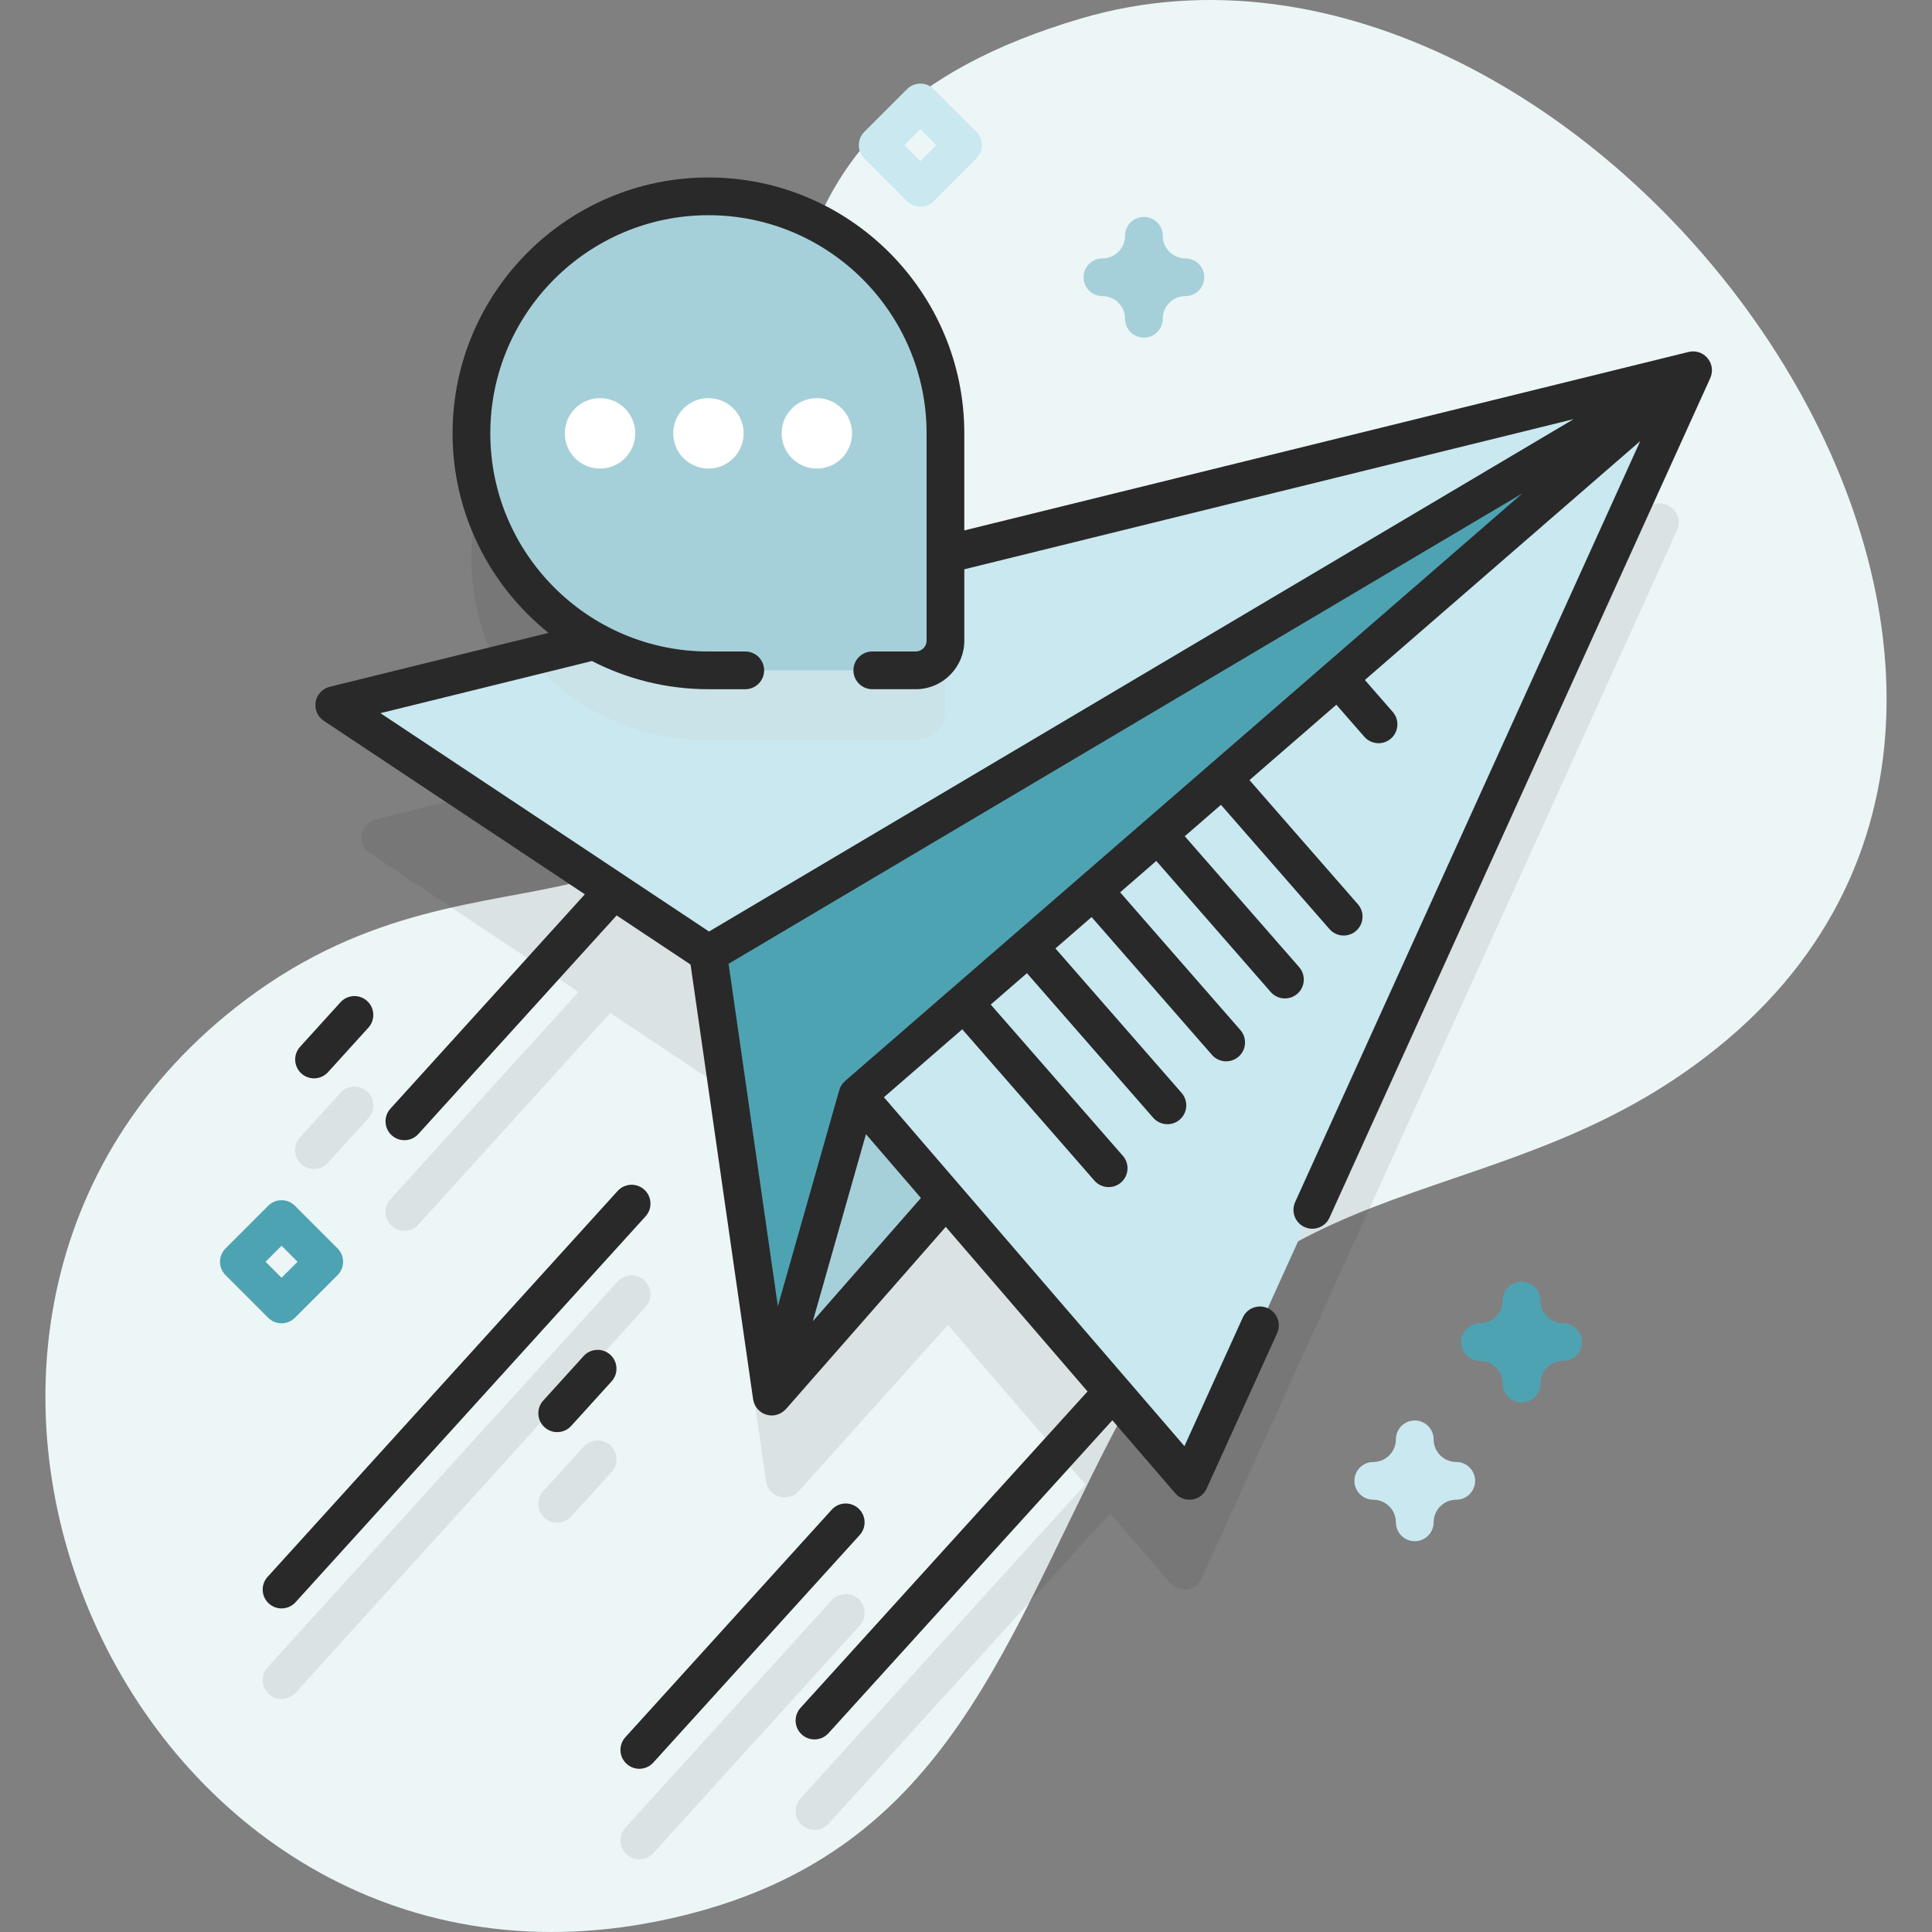 <svg id="Capa_1" enable-background="new 0 0 512 512" height="512" viewBox="0 0 512 512" width="512" xmlns="http://www.w3.org/2000/svg" xmlns:xlink="http://www.w3.org/1999/xlink"><rect x="0" y="0" width="512" height="512" fill="#808080" stroke="none"/><linearGradient id="SVGID_1_" gradientUnits="userSpaceOnUse" x1="12.034" x2="499.966" y1="256" y2="256"><stop offset=".049" stop-color="#edf6f7"/><stop offset=".999" stop-color="#edf6f7"/></linearGradient><g><g><g><path d="m286.593 4.867c-94.351 27.746-75.427 93.585-85.98 166.539-13.171 91.052-70.095 44.365-135.496 93.537-113.054 85.001-30.931 272.636 109.468 244.14 74.552-15.131 89.786-70.095 120.193-128.824 39.333-75.972 104.558-55.259 163.066-104.856 118.655-100.582-37.403-309.897-171.251-270.536z" fill="url(#SVGID_1_)"/></g><g><g fill="#292929"><path d="m227.483 423.739c-2.045-1.857-5.208-1.703-7.063.344l-54.698 60.303c-1.855 2.046-1.701 5.208.344 7.063.958.869 2.16 1.297 3.358 1.297 1.361 0 2.718-.553 3.705-1.641l54.698-60.303c1.855-2.047 1.702-5.209-.344-7.063z" opacity=".1"/><path d="m170.744 339.27c-2.045-1.856-5.208-1.702-7.063.344l-92.77 102.275c-1.855 2.046-1.701 5.208.344 7.063.958.869 2.16 1.297 3.358 1.297 1.361 0 2.718-.553 3.705-1.641l92.77-102.275c1.855-2.046 1.701-5.209-.344-7.063z" opacity=".1"/><path d="m154.669 383.365-10.707 11.805c-1.855 2.046-1.701 5.208.344 7.063.958.869 2.16 1.297 3.358 1.297 1.361 0 2.718-.553 3.705-1.641l10.707-11.805c1.855-2.046 1.701-5.208-.344-7.063-2.046-1.857-5.208-1.702-7.063.344z" opacity=".1"/><path d="m83.222 309.775c1.361 0 2.718-.553 3.705-1.641l10.707-11.804c1.855-2.045 1.701-5.207-.344-7.063-2.045-1.857-5.208-1.702-7.063.344l-10.707 11.804c-1.855 2.045-1.701 5.207.344 7.063.958.869 2.16 1.297 3.358 1.297z" opacity=".1"/><path d="m438.684 133.592-188.132 46.358v-31.172c0-34.518-27.458-63.291-61.974-63.738-35.07-.455-63.642 27.837-63.642 62.802 0 23.715 13.148 44.354 32.548 55.042l-57.86 14.258c-4.226 1.041-5.196 6.61-1.571 9.019l55.241 36.711-49.829 54.935c-1.855 2.046-1.701 5.208.344 7.063.958.869 2.16 1.297 3.358 1.297 1.361 0 2.718-.553 3.705-1.641l50.845-56.056 26.026 17.296.161-.095-.161.762 15.267 106.097c.604 4.2 5.836 5.785 8.67 2.628l39.526-44.032 36.413 42.276-75.47 83.204c-1.855 2.046-1.701 5.208.344 7.063.958.869 2.16 1.297 3.358 1.297 1.361 0 2.718-.553 3.705-1.641l74.639-82.287 15.911 18.474c2.384 2.767 6.834 2.128 8.342-1.198l125.985-277.801c1.725-3.803-1.695-7.92-5.749-6.921z" opacity=".1"/></g><g><path d="m448.693 98.124-254.609 125.318-6.34 29.99 16.789 116.688z" fill="#4ea3b3"/><path d="m227.217 290.269-22.684 79.851 46.673-51.994z" fill="#a6d0d9"/><path d="m448.696 98.123-133.48 294.32-88-102.17z" fill="#c9e8ef"/><g><path d="m297.096 313.363c-2.08 1.81-5.24 1.6-7.06-.48l-38.31-43.87 7.55-6.55 38.29 43.84c1.82 2.08 1.61 5.24-.47 7.06z" fill="#292929"/></g><g><path d="m312.666 296.693c-2.08 1.82-5.24 1.6-7.06-.48l-36.74-42.07 7.55-6.56 36.72 42.05c1.82 2.08 1.61 5.24-.47 7.06z" fill="#292929"/></g><g><path d="m328.236 280.023c-2.08 1.82-5.24 1.61-7.06-.47l-35.17-40.28 7.55-6.56 35.16 40.26c1.81 2.08 1.6 5.24-.48 7.05z" fill="#292929"/></g><g><path d="m343.806 263.363c-2.08 1.81-5.24 1.6-7.06-.48l-33.6-38.48 7.55-6.55 33.59 38.45c1.81 2.08 1.6 5.24-.48 7.06z" fill="#292929"/></g><g><path d="m359.376 246.693c-2.08 1.82-5.24 1.6-7.05-.48l-32.04-36.68 7.55-6.56 32.02 36.66c1.81 2.08 1.6 5.24-.48 7.06z" fill="#292929"/></g><g><path d="m368.616 195.723c-2.08 1.82-5.24 1.6-7.06-.48l-10.69-12.24 7.55-6.56 10.68 12.23c1.81 2.08 1.6 5.23-.48 7.05z" fill="#292929"/></g><path d="m187.744 252.765 260.949-154.641-360.115 88.739z" fill="#c9e8ef"/><g><g><path d="m250.556 146.953v41.32c0 4.35-3.53 7.88-7.88 7.88h-54.93c-19.09 0-36.2-8.52-47.71-21.97z" fill="#c9e3e8"/></g></g></g><g><g><g><path d="m242.678 177.649h-54.933c-34.688 0-62.808-28.12-62.808-62.808 0-34.688 28.12-62.808 62.808-62.808 34.688 0 62.808 28.12 62.808 62.808v54.933c-.001 4.35-3.527 7.875-7.875 7.875z" fill="#a6d0d9"/></g></g><g fill="#fff"><circle cx="216.476" cy="114.841" r="9.33"/><circle cx="187.744" cy="114.841" r="9.33"/><circle cx="159.013" cy="114.841" r="9.33"/></g></g><path d="m303.146 89.476c-2.761 0-5-2.238-5-5 0-3.309-2.691-6-6-6-2.761 0-5-2.238-5-5s2.239-5 5-5c3.309 0 6-2.691 6-6 0-2.762 2.239-5 5-5s5 2.238 5 5c0 3.309 2.691 6 6 6 2.761 0 5 2.238 5 5s-2.239 5-5 5c-3.309 0-6 2.691-6 6 0 2.761-2.239 5-5 5z" fill="#a6d0d9"/><path d="m403.237 371.658c-2.761 0-5-2.238-5-5 0-3.309-2.692-6-6-6-2.761 0-5-2.238-5-5s2.239-5 5-5c3.309 0 6-2.691 6-6 0-2.762 2.239-5 5-5s5 2.238 5 5c0 3.309 2.691 6 6 6 2.761 0 5 2.238 5 5s-2.239 5-5 5c-3.308 0-6 2.691-6 6 0 2.762-2.239 5-5 5z" fill="#4ea3b3"/><path d="m374.927 408.441c-2.761 0-5-2.238-5-5 0-3.309-2.691-6-6-6-2.761 0-5-2.238-5-5s2.239-5 5-5c3.309 0 6-2.691 6-6 0-2.762 2.239-5 5-5s5 2.238 5 5c0 3.309 2.691 6 6 6 2.761 0 5 2.238 5 5s-2.239 5-5 5c-3.309 0-6 2.691-6 6 0 2.762-2.239 5-5 5z" fill="#c9e8ef"/><path d="m74.615 350.691c-1.326 0-2.598-.526-3.536-1.465l-11.31-11.311c-.938-.938-1.464-2.209-1.464-3.535s.527-2.598 1.464-3.535l11.31-11.31c1.953-1.953 5.119-1.952 7.071-.001l11.311 11.31c.938.938 1.465 2.21 1.465 3.536s-.527 2.598-1.464 3.535l-11.312 11.312c-.938.938-2.209 1.464-3.535 1.464zm-4.239-16.31 4.239 4.239 4.239-4.239-4.239-4.238z" fill="#4ea3b3"/><path d="m243.907 54.778c-1.28 0-2.559-.488-3.536-1.465l-11.31-11.31c-.938-.938-1.464-2.209-1.464-3.535s.527-2.598 1.464-3.535l11.31-11.311c.938-.938 2.209-1.465 3.536-1.465s2.598.526 3.536 1.465l11.311 11.311c.938.938 1.464 2.209 1.464 3.535s-.527 2.598-1.465 3.536l-11.311 11.31c-.976.976-2.256 1.464-3.535 1.464zm-4.239-16.309 4.239 4.238 4.239-4.238-4.239-4.239z" fill="#c9e8ef"/></g></g><g fill="#292929"><path d="m453.676 97.845c-.009-.157-.031-.312-.055-.467-.019-.128-.036-.256-.065-.384-.04-.172-.097-.339-.155-.506-.03-.086-.044-.173-.079-.258-.009-.022-.023-.041-.033-.063-.077-.182-.175-.355-.274-.527-.047-.082-.085-.17-.137-.249-.109-.167-.24-.321-.37-.476-.058-.069-.107-.146-.168-.211-.113-.12-.245-.224-.371-.334-.094-.082-.18-.174-.28-.249-.003-.002-.005-.004-.007-.006-.135-.101-.281-.176-.422-.261-.104-.062-.2-.136-.308-.191-.258-.131-.525-.239-.797-.322-.07-.021-.145-.028-.216-.047-.205-.053-.41-.104-.619-.131-.111-.014-.225-.009-.337-.016-.176-.01-.351-.024-.527-.016-.108.005-.215.027-.324.039-.186.021-.371.043-.553.084-.028.006-.055.006-.083.013l-191.945 47.3v-25.727c0-37.39-30.418-67.809-67.808-67.809s-67.808 30.419-67.808 67.809c0 21.364 9.942 40.44 25.431 52.878l-57.986 14.289c-1.926.475-3.389 2.042-3.729 3.996s.506 3.925 2.158 5.022l69.18 45.975-51.525 56.804c-1.855 2.046-1.701 5.208.344 7.063.958.869 2.16 1.297 3.358 1.297 1.361 0 2.718-.553 3.705-1.641l52.541-57.924 19.593 13.021 16.576 115.21c.01.067.034.127.046.193.031.168.07.332.118.495.036.125.074.248.12.368.055.146.121.287.189.427.059.121.117.24.185.355.078.132.168.256.259.381.077.106.151.213.236.313.101.119.215.227.328.336.093.09.183.183.283.266.114.095.24.177.364.262.117.081.231.164.355.235.026.015.048.035.075.049.197.107.398.198.602.276.045.017.092.028.137.044.206.072.414.129.624.174.078.017.156.031.236.044.247.04.494.065.742.068.014 0 .027.004.042.004.237 0 .477-.018.718-.052.059-.009.111-.032.169-.042.155-.028.305-.071.457-.114.184-.051.365-.104.538-.175.135-.055.264-.121.394-.188.177-.091.348-.187.512-.297.117-.079.229-.164.34-.253.163-.131.314-.271.458-.421.057-.058.124-.101.178-.163l42.351-48.287 37.57 43.619-76.064 83.857c-1.855 2.046-1.701 5.208.344 7.063.958.869 2.16 1.297 3.358 1.297 1.361 0 2.718-.553 3.705-1.641l75.232-82.941 16.641 19.321c.957 1.111 2.345 1.737 3.788 1.737.236 0 .474-.017.711-.051 1.689-.242 3.138-1.33 3.843-2.884l18.687-41.205c1.141-2.516.026-5.479-2.489-6.619-2.516-1.141-5.478-.026-6.619 2.488l-15.454 34.076-79.642-92.466 200.436-173.893-91.46 201.675c-1.141 2.516-.026 5.479 2.489 6.619 2.514 1.139 5.478.025 6.619-2.488l100.907-222.506c.037-.081.055-.165.087-.247.052-.131.1-.262.14-.397.044-.147.077-.293.107-.442.027-.132.051-.263.067-.398.018-.153.025-.305.028-.459.012-.131.015-.263.008-.398zm-296.802 77.338c9.267 4.76 19.755 7.466 30.87 7.466h9.759c2.761 0 5-2.238 5-5s-2.239-5-5-5h-9.759c-31.875 0-57.808-25.932-57.808-57.807 0-31.876 25.933-57.809 57.808-57.809s57.808 25.933 57.808 57.809v54.933c0 1.585-1.289 2.874-2.874 2.874h-11.514c-2.761 0-5 2.238-5 5s2.239 5 5 5h11.514c7.099 0 12.874-5.775 12.874-12.874v-18.907l161.478-39.792-229.134 135.787-87.076-57.867zm87.179 142.295-28.646 32.661 14.082-49.57zm-20.058-31.033c-.002.002-.004.004-.006.006l-.049.042c-.076.066-.132.146-.203.216-.157.154-.316.305-.453.48-.102.13-.179.272-.267.409-.087.137-.182.266-.256.412-.102.201-.173.411-.246.622-.032.093-.08.175-.107.271l-.016.058c0 .001-.001.003-.001.004l-16.251 57.205-13.058-90.755 210.399-124.686z"/><path d="m227.483 399.738c-2.046-1.856-5.208-1.702-7.063.344l-54.698 60.303c-1.855 2.046-1.701 5.208.344 7.063.958.869 2.16 1.297 3.358 1.297 1.361 0 2.718-.553 3.705-1.641l54.698-60.303c1.856-2.046 1.702-5.208-.344-7.063z"/><path d="m170.744 315.271c-2.046-1.857-5.208-1.702-7.063.344l-92.77 102.275c-1.855 2.046-1.701 5.208.344 7.063.958.869 2.16 1.297 3.358 1.297 1.361 0 2.718-.553 3.705-1.641l92.77-102.275c1.855-2.047 1.701-5.209-.344-7.063z"/><path d="m154.669 359.365-10.707 11.804c-1.855 2.045-1.701 5.207.344 7.063.958.869 2.16 1.297 3.358 1.297 1.361 0 2.718-.553 3.705-1.641l10.707-11.804c1.855-2.045 1.701-5.207-.344-7.063-2.046-1.857-5.208-1.702-7.063.344z"/><path d="m86.928 284.135 10.707-11.805c1.855-2.046 1.701-5.208-.344-7.063-2.046-1.857-5.208-1.702-7.063.344l-10.707 11.805c-1.855 2.046-1.701 5.208.344 7.063.958.869 2.16 1.297 3.358 1.297 1.361-.001 2.718-.553 3.705-1.641z"/></g></g></svg>